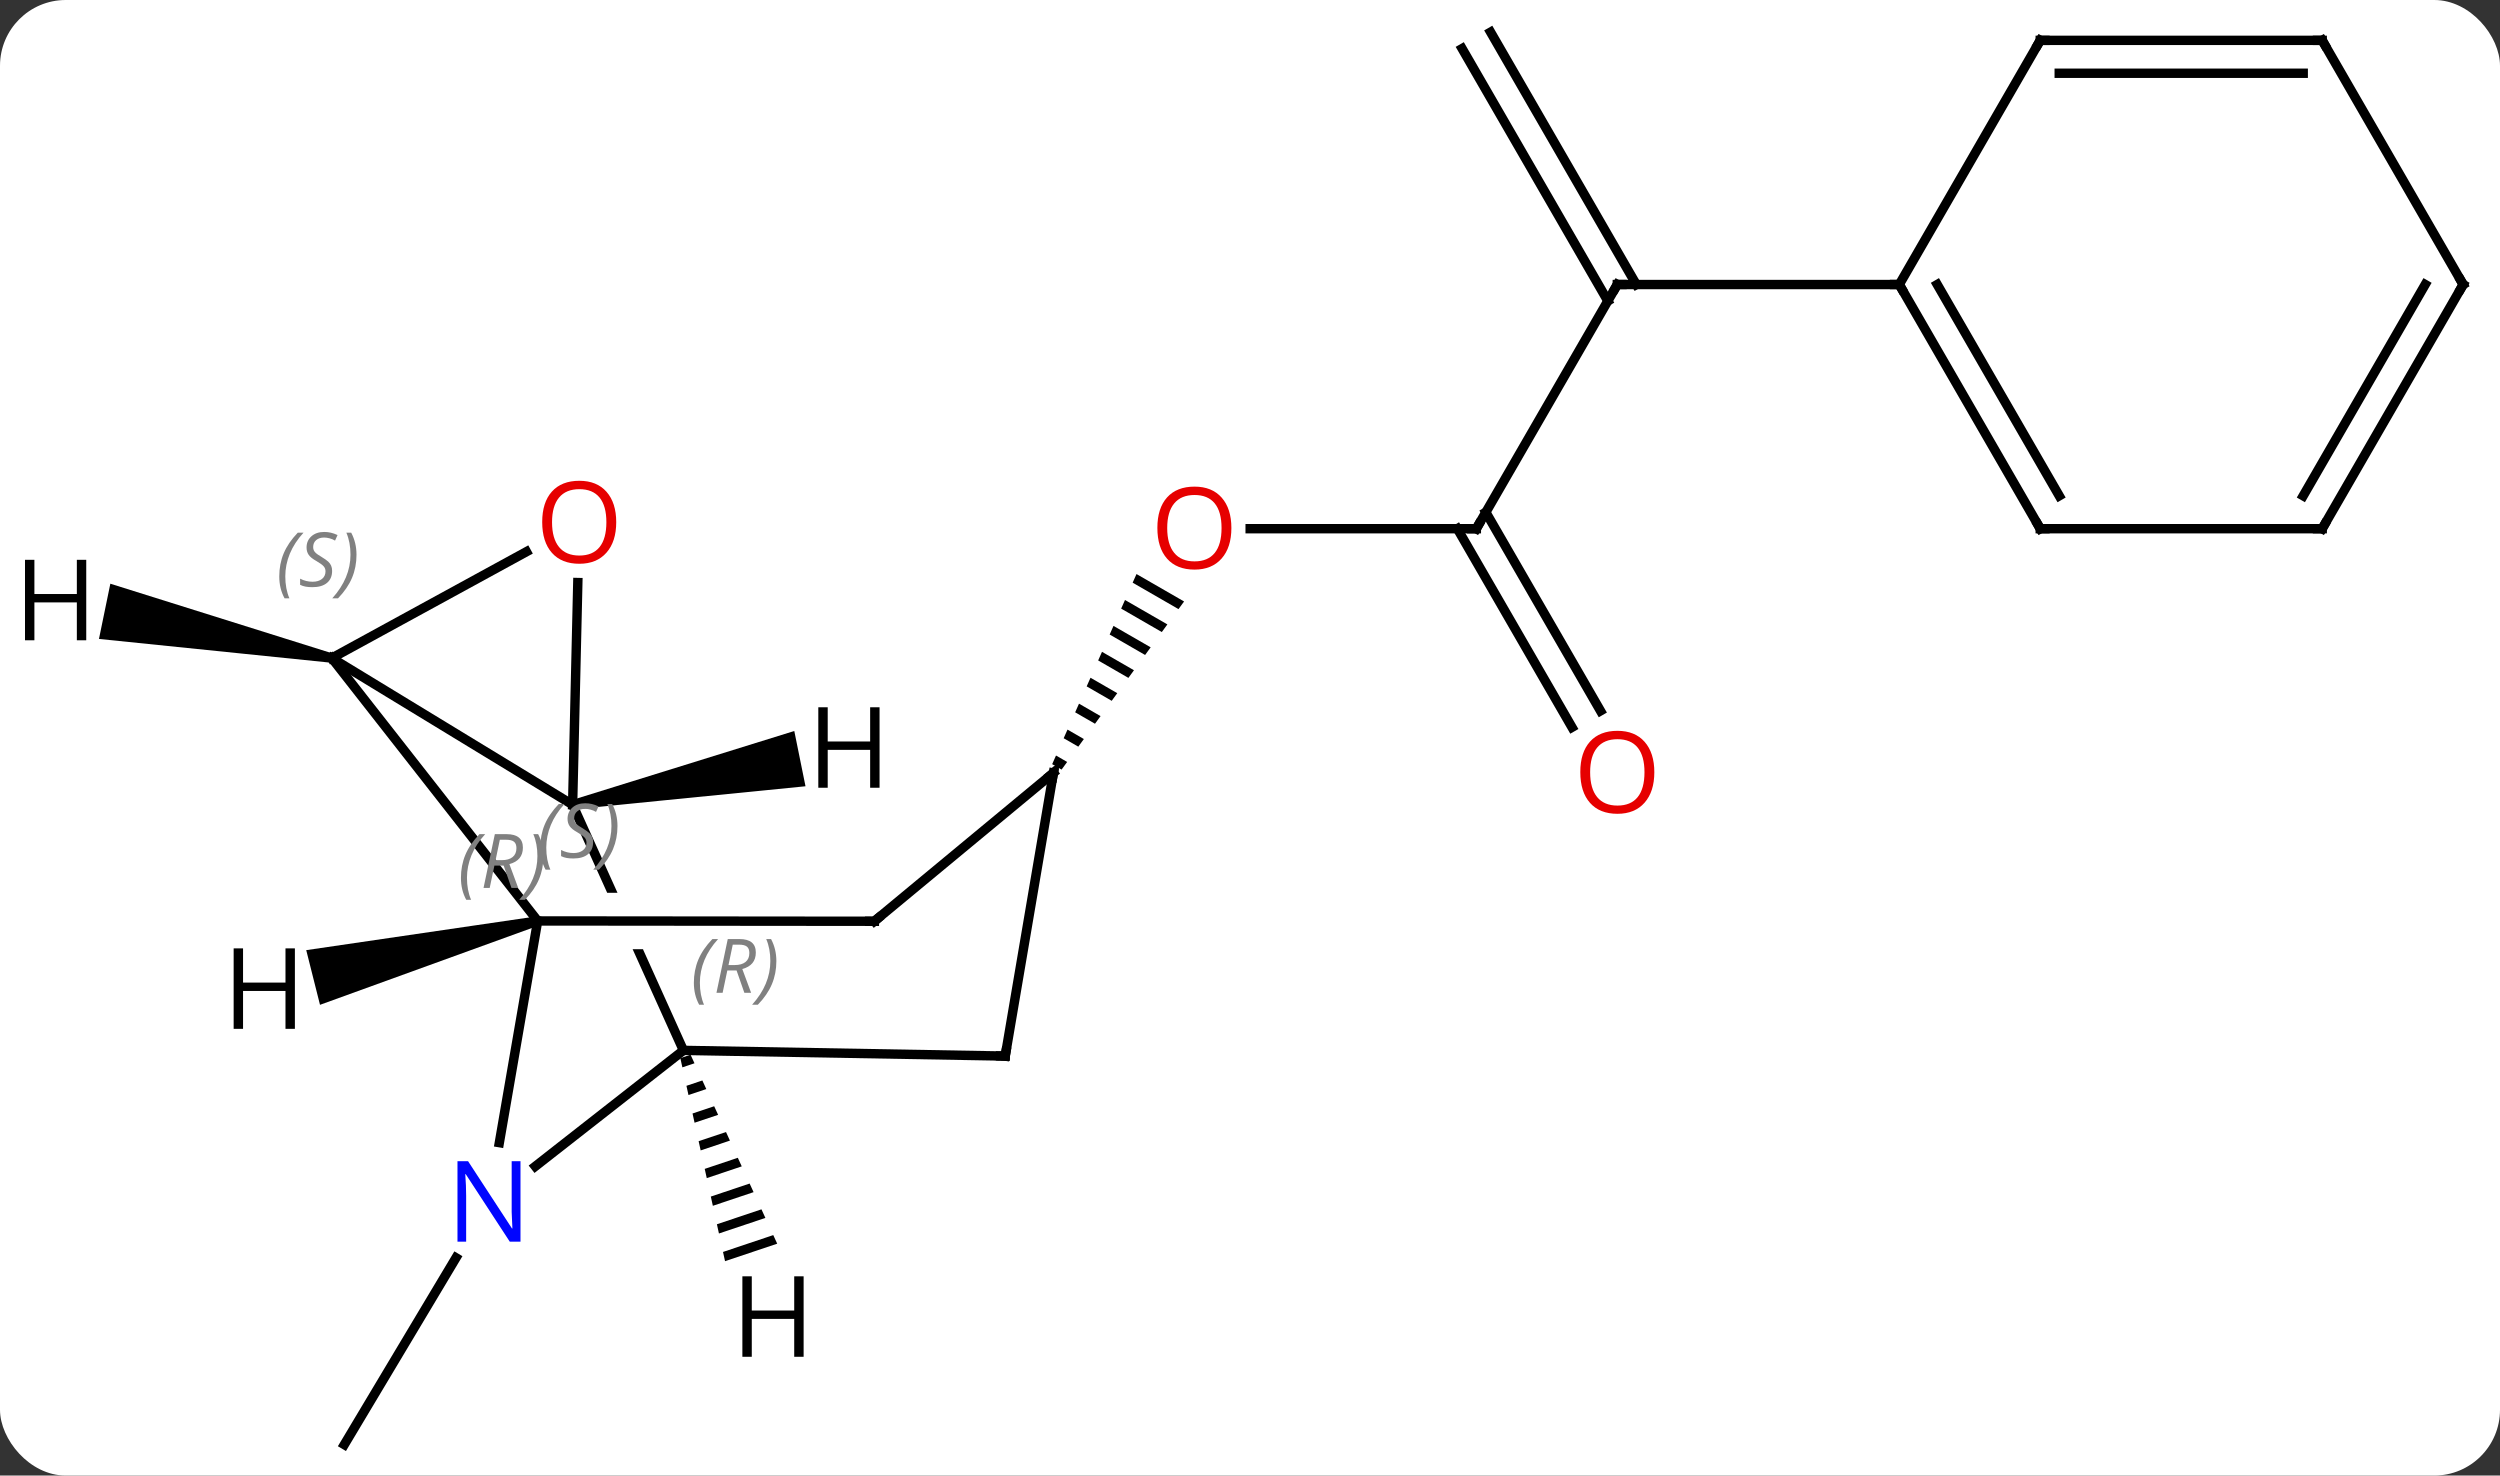 <svg width="266" viewBox="0 0 266 157" style="fill-opacity:1; color-rendering:auto; color-interpolation:auto; text-rendering:auto; stroke:black; stroke-linecap:square; stroke-miterlimit:10; shape-rendering:auto; stroke-opacity:1; fill:black; stroke-dasharray:none; font-weight:normal; stroke-width:1; font-family:'Open Sans'; font-style:normal; stroke-linejoin:miter; font-size:12; stroke-dashoffset:0; image-rendering:auto;" height="157" class="cas-substance-image" xmlns:xlink="http://www.w3.org/1999/xlink" xmlns="http://www.w3.org/2000/svg"><rect x="0" y="0" width="266" height="157" fill="#333333" stroke="none"/><svg class="cas-substance-single-component"><rect y="0" x="0" width="266" stroke="none" ry="7" rx="7" height="157" fill="white" class="cas-substance-group"/><svg y="0" x="0" width="266" viewBox="0 0 266 157" style="fill:black;" height="157" class="cas-substance-single-component-image"><svg><g><clipPath id="clipPath_87a41989f7844a0f9ee6ca353247ac671" clipPathUnits="userSpaceOnUse"><path d="M-56.385 -5.018 L-92.847 11.43 L-77.973 44.402 L-41.511 27.954 L-44.188 22.02 L-44.188 22.02 L-80.544 21.983 L-80.538 15.983 L-46.896 16.017 L-46.896 16.017 L-56.385 -5.018 Z"/></clipPath><g transform="translate(134,79)" style="text-rendering:geometricPrecision; color-rendering:optimizeQuality; color-interpolation:linearRGB; stroke-linecap:butt; image-rendering:optimizeQuality;"><line y2="54.83" y1="74.706" x2="-85.483" x1="-97.365" style="fill:none;"/><line y2="-22.746" y1="-22.746" x2="23.082" x1="-0.981" style="fill:none;"/><path style="stroke:none;" d="M-13.077 -17.922 L-13.485 -17.002 L-8.607 -14.19 L-8.607 -14.19 L-8.014 -15.003 L-8.014 -15.003 L-13.077 -17.922 ZM-14.3 -15.163 L-14.708 -14.244 L-14.708 -14.244 L-10.384 -11.75 L-10.384 -11.75 L-9.791 -12.563 L-14.3 -15.163 ZM-15.524 -12.405 L-15.932 -11.486 L-12.161 -9.311 L-11.569 -10.124 L-11.569 -10.124 L-15.524 -12.405 ZM-16.747 -9.646 L-17.155 -8.727 L-17.155 -8.727 L-13.938 -6.872 L-13.346 -7.685 L-13.346 -7.685 L-16.747 -9.646 ZM-17.971 -6.888 L-18.379 -5.969 L-18.379 -5.969 L-15.715 -4.433 L-15.123 -5.246 L-15.123 -5.246 L-17.971 -6.888 ZM-19.194 -4.13 L-19.602 -3.21 L-17.492 -1.993 L-17.492 -1.993 L-16.9 -2.806 L-19.194 -4.13 ZM-20.418 -1.371 L-20.826 -0.452 L-19.269 0.446 L-19.269 0.446 L-18.677 -0.367 L-20.418 -1.371 ZM-21.641 1.387 L-22.049 2.307 L-21.047 2.885 L-21.047 2.885 L-20.454 2.072 L-21.641 1.387 Z"/><line y2="-48.726" y1="-22.746" x2="38.082" x1="23.082" style="fill:none;"/><line y2="-1.616" y1="-22.746" x2="33.26" x1="21.061" style="fill:none;"/><line y2="-3.366" y1="-24.496" x2="36.291" x1="24.092" style="fill:none;"/><line y2="-75.581" y1="-48.726" x2="24.598" x1="40.103" style="fill:none;"/><line y2="-73.831" y1="-46.976" x2="21.567" x1="37.072" style="fill:none;"/><line y2="-48.726" y1="-48.726" x2="68.082" x1="38.082" style="fill:none;"/><line y2="-8.979" y1="6.624" x2="-98.697" x1="-73.074" style="fill:none;"/><line y2="32.76" y1="6.624" x2="-61.284" x1="-73.074" style="fill:none; clip-path:url(#clipPath_87a41989f7844a0f9ee6ca353247ac671);"/><line y2="-17.016" y1="6.624" x2="-72.521" x1="-73.074" style="fill:none;"/><line y2="-20.298" y1="-8.979" x2="-77.988" x1="-98.697" style="fill:none;"/><line y2="18.987" y1="-8.979" x2="-76.791" x1="-98.697" style="fill:none;"/><line y2="45.1" y1="32.76" x2="-77.046" x1="-61.284" style="fill:none;"/><line y2="33.366" y1="32.76" x2="-27.045" x1="-61.284" style="fill:none;"/><line y2="42.58" y1="18.987" x2="-80.87" x1="-76.791" style="fill:none;"/><line y2="19.023" y1="18.987" x2="-40.968" x1="-76.791" style="fill:none;"/><line y2="3.237" y1="33.366" x2="-21.918" x1="-27.045" style="fill:none;"/><line y2="3.237" y1="19.023" x2="-21.918" x1="-40.968" style="fill:none;"/><line y2="-22.746" y1="-48.726" x2="83.082" x1="68.082" style="fill:none;"/><line y2="-26.246" y1="-48.726" x2="85.103" x1="72.123" style="fill:none;"/><line y2="-74.706" y1="-48.726" x2="83.082" x1="68.082" style="fill:none;"/><line y2="-22.746" y1="-22.746" x2="113.082" x1="83.082" style="fill:none;"/><line y2="-74.706" y1="-74.706" x2="113.082" x1="83.082" style="fill:none;"/><line y2="-71.206" y1="-71.206" x2="111.061" x1="85.103" style="fill:none;"/><line y2="-48.726" y1="-22.746" x2="128.082" x1="113.082" style="fill:none;"/><line y2="-48.726" y1="-26.246" x2="124.041" x1="111.061" style="fill:none;"/><line y2="-48.726" y1="-74.706" x2="128.082" x1="113.082" style="fill:none;"/><path style="stroke:none;" d="M-72.975 7.114 L-73.173 6.134 L-49.488 -1.222 L-48.295 4.659 Z"/><path style="stroke:none;" d="M-98.596 -9.469 L-98.798 -8.489 L-123.47 -11.017 L-122.26 -16.894 Z"/><path style="stroke:none;" d="M-60.526 33.219 L-61.612 33.584 L-61.396 34.566 L-61.396 34.566 L-60.107 34.133 L-60.107 34.133 L-60.526 33.219 ZM-59.269 35.962 L-60.963 36.53 L-60.963 36.53 L-60.747 37.512 L-58.85 36.876 L-58.85 36.876 L-59.269 35.962 ZM-58.012 38.704 L-60.315 39.476 L-60.315 39.476 L-60.099 40.458 L-57.592 39.618 L-57.592 39.618 L-58.012 38.704 ZM-56.754 41.446 L-59.666 42.423 L-59.666 42.423 L-59.45 43.405 L-56.335 42.36 L-56.335 42.36 L-56.754 41.446 ZM-55.497 44.188 L-59.018 45.369 L-59.018 45.369 L-58.801 46.351 L-58.801 46.351 L-55.078 45.102 L-55.078 45.102 L-55.497 44.188 ZM-54.239 46.93 L-58.369 48.315 L-58.369 48.315 L-58.153 49.297 L-58.153 49.297 L-53.82 47.844 L-53.82 47.844 L-54.239 46.93 ZM-52.982 49.672 L-57.721 51.262 L-57.721 51.262 L-57.505 52.244 L-52.563 50.586 L-52.982 49.672 ZM-51.725 52.414 L-57.072 54.208 L-57.072 54.208 L-56.856 55.19 L-56.856 55.19 L-51.305 53.328 L-51.305 53.328 L-51.725 52.414 Z"/><path style="stroke:none;" d="M-76.913 18.502 L-76.669 19.472 L-99.952 27.913 L-101.417 22.095 Z"/></g><g transform="translate(134,79)" style="fill:rgb(230,0,0); text-rendering:geometricPrecision; color-rendering:optimizeQuality; image-rendering:optimizeQuality; font-family:'Open Sans'; stroke:rgb(230,0,0); color-interpolation:linearRGB;"><path style="stroke:none;" d="M-2.981 -22.816 Q-2.981 -20.754 -4.02 -19.574 Q-5.059 -18.394 -6.902 -18.394 Q-8.793 -18.394 -9.824 -19.558 Q-10.855 -20.723 -10.855 -22.832 Q-10.855 -24.926 -9.824 -26.074 Q-8.793 -27.223 -6.902 -27.223 Q-5.043 -27.223 -4.012 -26.051 Q-2.981 -24.879 -2.981 -22.816 ZM-9.809 -22.816 Q-9.809 -21.082 -9.066 -20.176 Q-8.324 -19.269 -6.902 -19.269 Q-5.481 -19.269 -4.754 -20.168 Q-4.027 -21.066 -4.027 -22.816 Q-4.027 -24.551 -4.754 -25.441 Q-5.481 -26.332 -6.902 -26.332 Q-8.324 -26.332 -9.066 -25.433 Q-9.809 -24.535 -9.809 -22.816 Z"/></g><g transform="translate(134,79)" style="stroke-linecap:butt; text-rendering:geometricPrecision; color-rendering:optimizeQuality; image-rendering:optimizeQuality; font-family:'Open Sans'; color-interpolation:linearRGB; stroke-miterlimit:5;"><path style="fill:none;" d="M22.582 -22.746 L23.082 -22.746 L23.332 -23.179"/><path style="fill:none;" d="M37.832 -48.293 L38.082 -48.726 L38.582 -48.726"/><path style="fill:rgb(230,0,0); stroke:none;" d="M42.02 3.167 Q42.02 5.229 40.98 6.409 Q39.941 7.589 38.098 7.589 Q36.207 7.589 35.176 6.425 Q34.145 5.26 34.145 3.151 Q34.145 1.057 35.176 -0.091 Q36.207 -1.24 38.098 -1.24 Q39.957 -1.24 40.988 -0.068 Q42.02 1.104 42.02 3.167 ZM35.191 3.167 Q35.191 4.901 35.934 5.807 Q36.676 6.714 38.098 6.714 Q39.52 6.714 40.246 5.815 Q40.973 4.917 40.973 3.167 Q40.973 1.432 40.246 0.542 Q39.52 -0.349 38.098 -0.349 Q36.676 -0.349 35.934 0.549 Q35.191 1.448 35.191 3.167 Z"/></g><g transform="translate(134,79)" style="stroke-linecap:butt; font-size:8.4px; fill:gray; text-rendering:geometricPrecision; image-rendering:optimizeQuality; color-rendering:optimizeQuality; font-family:'Open Sans'; font-style:italic; stroke:gray; color-interpolation:linearRGB; stroke-miterlimit:5;"><path style="stroke:none;" d="M-84.956 14.41 Q-84.956 13.082 -84.487 11.957 Q-84.018 10.832 -82.987 9.754 L-82.377 9.754 Q-83.346 10.817 -83.831 11.989 Q-84.315 13.16 -84.315 14.395 Q-84.315 15.723 -83.877 16.738 L-84.393 16.738 Q-84.956 15.707 -84.956 14.41 ZM-81.395 13.098 L-81.895 15.473 L-82.552 15.473 L-81.349 9.754 L-80.099 9.754 Q-78.364 9.754 -78.364 11.192 Q-78.364 12.551 -79.802 12.942 L-78.864 15.473 L-79.583 15.473 L-80.411 13.098 L-81.395 13.098 ZM-80.817 10.348 Q-81.208 12.27 -81.27 12.52 L-80.614 12.52 Q-79.864 12.52 -79.458 12.192 Q-79.052 11.864 -79.052 11.239 Q-79.052 10.77 -79.31 10.559 Q-79.567 10.348 -80.161 10.348 L-80.817 10.348 ZM-76.178 12.098 Q-76.178 13.426 -76.655 14.559 Q-77.131 15.692 -78.147 16.738 L-78.756 16.738 Q-76.819 14.582 -76.819 12.098 Q-76.819 10.77 -77.256 9.754 L-76.741 9.754 Q-76.178 10.817 -76.178 12.098 Z"/><path style="stroke:none;" d="M-104.286 -17.666 Q-104.286 -18.994 -103.817 -20.119 Q-103.348 -21.244 -102.317 -22.322 L-101.707 -22.322 Q-102.676 -21.259 -103.161 -20.088 Q-103.645 -18.916 -103.645 -17.681 Q-103.645 -16.353 -103.207 -15.338 L-103.723 -15.338 Q-104.286 -16.369 -104.286 -17.666 ZM-98.663 -18.259 Q-98.663 -17.431 -99.21 -16.978 Q-99.757 -16.525 -100.757 -16.525 Q-101.163 -16.525 -101.476 -16.58 Q-101.788 -16.634 -102.069 -16.775 L-102.069 -17.431 Q-101.444 -17.103 -100.741 -17.103 Q-100.116 -17.103 -99.741 -17.4 Q-99.366 -17.697 -99.366 -18.213 Q-99.366 -18.525 -99.569 -18.752 Q-99.772 -18.978 -100.335 -19.306 Q-100.929 -19.634 -101.155 -19.963 Q-101.382 -20.291 -101.382 -20.744 Q-101.382 -21.478 -100.866 -21.939 Q-100.351 -22.4 -99.507 -22.4 Q-99.132 -22.4 -98.796 -22.322 Q-98.46 -22.244 -98.085 -22.072 L-98.351 -21.478 Q-98.601 -21.634 -98.921 -21.72 Q-99.241 -21.806 -99.507 -21.806 Q-100.038 -21.806 -100.358 -21.533 Q-100.679 -21.259 -100.679 -20.791 Q-100.679 -20.588 -100.608 -20.439 Q-100.538 -20.291 -100.397 -20.158 Q-100.257 -20.025 -99.835 -19.775 Q-99.272 -19.431 -99.069 -19.236 Q-98.866 -19.041 -98.765 -18.806 Q-98.663 -18.572 -98.663 -18.259 ZM-96.069 -19.978 Q-96.069 -18.65 -96.545 -17.517 Q-97.022 -16.384 -98.037 -15.338 L-98.647 -15.338 Q-96.709 -17.494 -96.709 -19.978 Q-96.709 -21.306 -97.147 -22.322 L-96.631 -22.322 Q-96.069 -21.259 -96.069 -19.978 Z"/><path style="stroke:none;" d="M-60.173 25.572 Q-60.173 24.244 -59.704 23.119 Q-59.235 21.994 -58.204 20.916 L-57.594 20.916 Q-58.563 21.979 -59.048 23.151 Q-59.532 24.322 -59.532 25.557 Q-59.532 26.885 -59.094 27.901 L-59.61 27.901 Q-60.173 26.869 -60.173 25.572 ZM-56.613 24.26 L-57.113 26.635 L-57.769 26.635 L-56.566 20.916 L-55.316 20.916 Q-53.581 20.916 -53.581 22.354 Q-53.581 23.713 -55.019 24.104 L-54.081 26.635 L-54.8 26.635 L-55.628 24.26 L-56.613 24.26 ZM-56.035 21.51 Q-56.425 23.432 -56.488 23.682 L-55.831 23.682 Q-55.081 23.682 -54.675 23.354 Q-54.269 23.026 -54.269 22.401 Q-54.269 21.932 -54.527 21.721 Q-54.785 21.51 -55.378 21.51 L-56.035 21.51 ZM-51.395 23.26 Q-51.395 24.588 -51.872 25.721 Q-52.349 26.854 -53.364 27.901 L-53.974 27.901 Q-52.036 25.744 -52.036 23.26 Q-52.036 21.932 -52.474 20.916 L-51.958 20.916 Q-51.395 21.979 -51.395 23.26 Z"/></g><g transform="translate(134,79)" style="stroke-linecap:butt; fill:rgb(230,0,0); text-rendering:geometricPrecision; color-rendering:optimizeQuality; image-rendering:optimizeQuality; font-family:'Open Sans'; stroke:rgb(230,0,0); color-interpolation:linearRGB; stroke-miterlimit:5;"><path style="stroke:none;" d="M-68.434 -23.437 Q-68.434 -21.375 -69.474 -20.195 Q-70.513 -19.015 -72.356 -19.015 Q-74.247 -19.015 -75.278 -20.18 Q-76.309 -21.344 -76.309 -23.453 Q-76.309 -25.547 -75.278 -26.695 Q-74.247 -27.844 -72.356 -27.844 Q-70.497 -27.844 -69.466 -26.672 Q-68.434 -25.5 -68.434 -23.437 ZM-75.263 -23.437 Q-75.263 -21.703 -74.52 -20.797 Q-73.778 -19.89 -72.356 -19.89 Q-70.934 -19.89 -70.208 -20.789 Q-69.481 -21.687 -69.481 -23.437 Q-69.481 -25.172 -70.208 -26.062 Q-70.934 -26.953 -72.356 -26.953 Q-73.778 -26.953 -74.52 -26.055 Q-75.263 -25.156 -75.263 -23.437 Z"/></g><g transform="translate(134,79)" style="stroke-linecap:butt; font-size:8.4px; fill:gray; text-rendering:geometricPrecision; image-rendering:optimizeQuality; color-rendering:optimizeQuality; font-family:'Open Sans'; font-style:italic; stroke:gray; color-interpolation:linearRGB; stroke-miterlimit:5;"><path style="stroke:none;" d="M-76.517 11.202 Q-76.517 9.873 -76.048 8.748 Q-75.579 7.623 -74.548 6.545 L-73.939 6.545 Q-74.908 7.608 -75.392 8.78 Q-75.876 9.952 -75.876 11.186 Q-75.876 12.514 -75.439 13.53 L-75.954 13.53 Q-76.517 12.498 -76.517 11.202 ZM-70.894 10.608 Q-70.894 11.436 -71.441 11.889 Q-71.988 12.342 -72.988 12.342 Q-73.394 12.342 -73.707 12.288 Q-74.019 12.233 -74.301 12.092 L-74.301 11.436 Q-73.676 11.764 -72.972 11.764 Q-72.347 11.764 -71.972 11.467 Q-71.597 11.17 -71.597 10.655 Q-71.597 10.342 -71.801 10.116 Q-72.004 9.889 -72.566 9.561 Q-73.16 9.233 -73.387 8.905 Q-73.613 8.577 -73.613 8.123 Q-73.613 7.389 -73.097 6.928 Q-72.582 6.467 -71.738 6.467 Q-71.363 6.467 -71.027 6.545 Q-70.691 6.623 -70.316 6.795 L-70.582 7.389 Q-70.832 7.233 -71.152 7.147 Q-71.472 7.061 -71.738 7.061 Q-72.269 7.061 -72.59 7.334 Q-72.91 7.608 -72.91 8.077 Q-72.91 8.28 -72.84 8.428 Q-72.769 8.577 -72.629 8.709 Q-72.488 8.842 -72.066 9.092 Q-71.504 9.436 -71.301 9.631 Q-71.097 9.827 -70.996 10.061 Q-70.894 10.295 -70.894 10.608 ZM-68.3 8.889 Q-68.3 10.217 -68.776 11.35 Q-69.253 12.483 -70.269 13.53 L-70.878 13.53 Q-68.941 11.373 -68.941 8.889 Q-68.941 7.561 -69.378 6.545 L-68.862 6.545 Q-68.3 7.608 -68.3 8.889 Z"/></g><g transform="translate(134,79)" style="stroke-linecap:butt; fill:rgb(0,5,255); text-rendering:geometricPrecision; color-rendering:optimizeQuality; image-rendering:optimizeQuality; font-family:'Open Sans'; stroke:rgb(0,5,255); color-interpolation:linearRGB; stroke-miterlimit:5;"><path style="stroke:none;" d="M-78.62 53.113 L-79.761 53.113 L-84.449 45.926 L-84.495 45.926 Q-84.402 47.191 -84.402 48.238 L-84.402 53.113 L-85.324 53.113 L-85.324 44.551 L-84.199 44.551 L-79.527 51.707 L-79.48 51.707 Q-79.48 51.551 -79.527 50.691 Q-79.574 49.832 -79.558 49.457 L-79.558 44.551 L-78.62 44.551 L-78.62 53.113 Z"/><path style="fill:none; stroke:black;" d="M-27.545 33.357 L-27.045 33.366 L-26.961 32.873"/><path style="fill:none; stroke:black;" d="M-41.468 19.023 L-40.968 19.023 L-40.583 18.704"/><path style="fill:none; stroke:black;" d="M-22.002 3.73 L-21.918 3.237 L-22.303 3.556"/><path style="fill:none; stroke:black;" d="M68.332 -48.293 L68.082 -48.726 L67.582 -48.726"/><path style="fill:none; stroke:black;" d="M82.832 -23.179 L83.082 -22.746 L83.582 -22.746"/><path style="fill:none; stroke:black;" d="M82.832 -74.273 L83.082 -74.706 L83.582 -74.706"/><path style="fill:none; stroke:black;" d="M112.582 -22.746 L113.082 -22.746 L113.332 -23.179"/><path style="fill:none; stroke:black;" d="M112.582 -74.706 L113.082 -74.706 L113.332 -74.273"/><path style="fill:none; stroke:black;" d="M127.832 -48.293 L128.082 -48.726 L127.832 -49.159"/><path style="fill:black; stroke:none;" d="M-40.416 4.816 L-41.416 4.816 L-41.416 0.785 L-45.932 0.785 L-45.932 4.816 L-46.932 4.816 L-46.932 -3.746 L-45.932 -3.746 L-45.932 -0.106 L-41.416 -0.106 L-41.416 -3.746 L-40.416 -3.746 L-40.416 4.816 Z"/><path style="fill:black; stroke:none;" d="M-124.824 -10.874 L-125.824 -10.874 L-125.824 -14.905 L-130.34 -14.905 L-130.34 -10.874 L-131.34 -10.874 L-131.34 -19.436 L-130.34 -19.436 L-130.34 -15.796 L-125.824 -15.796 L-125.824 -19.436 L-124.824 -19.436 L-124.824 -10.874 Z"/><path style="fill:black; stroke:none;" d="M-48.495 65.362 L-49.495 65.362 L-49.495 61.331 L-54.011 61.331 L-54.011 65.362 L-55.011 65.362 L-55.011 56.8 L-54.011 56.8 L-54.011 60.44 L-49.495 60.44 L-49.495 56.8 L-48.495 56.8 L-48.495 65.362 Z"/><path style="fill:black; stroke:none;" d="M-102.624 30.469 L-103.624 30.469 L-103.624 26.438 L-108.14 26.438 L-108.14 30.469 L-109.14 30.469 L-109.14 21.907 L-108.14 21.907 L-108.14 25.547 L-103.624 25.547 L-103.624 21.907 L-102.624 21.907 L-102.624 30.469 Z"/></g></g></svg></svg></svg></svg>